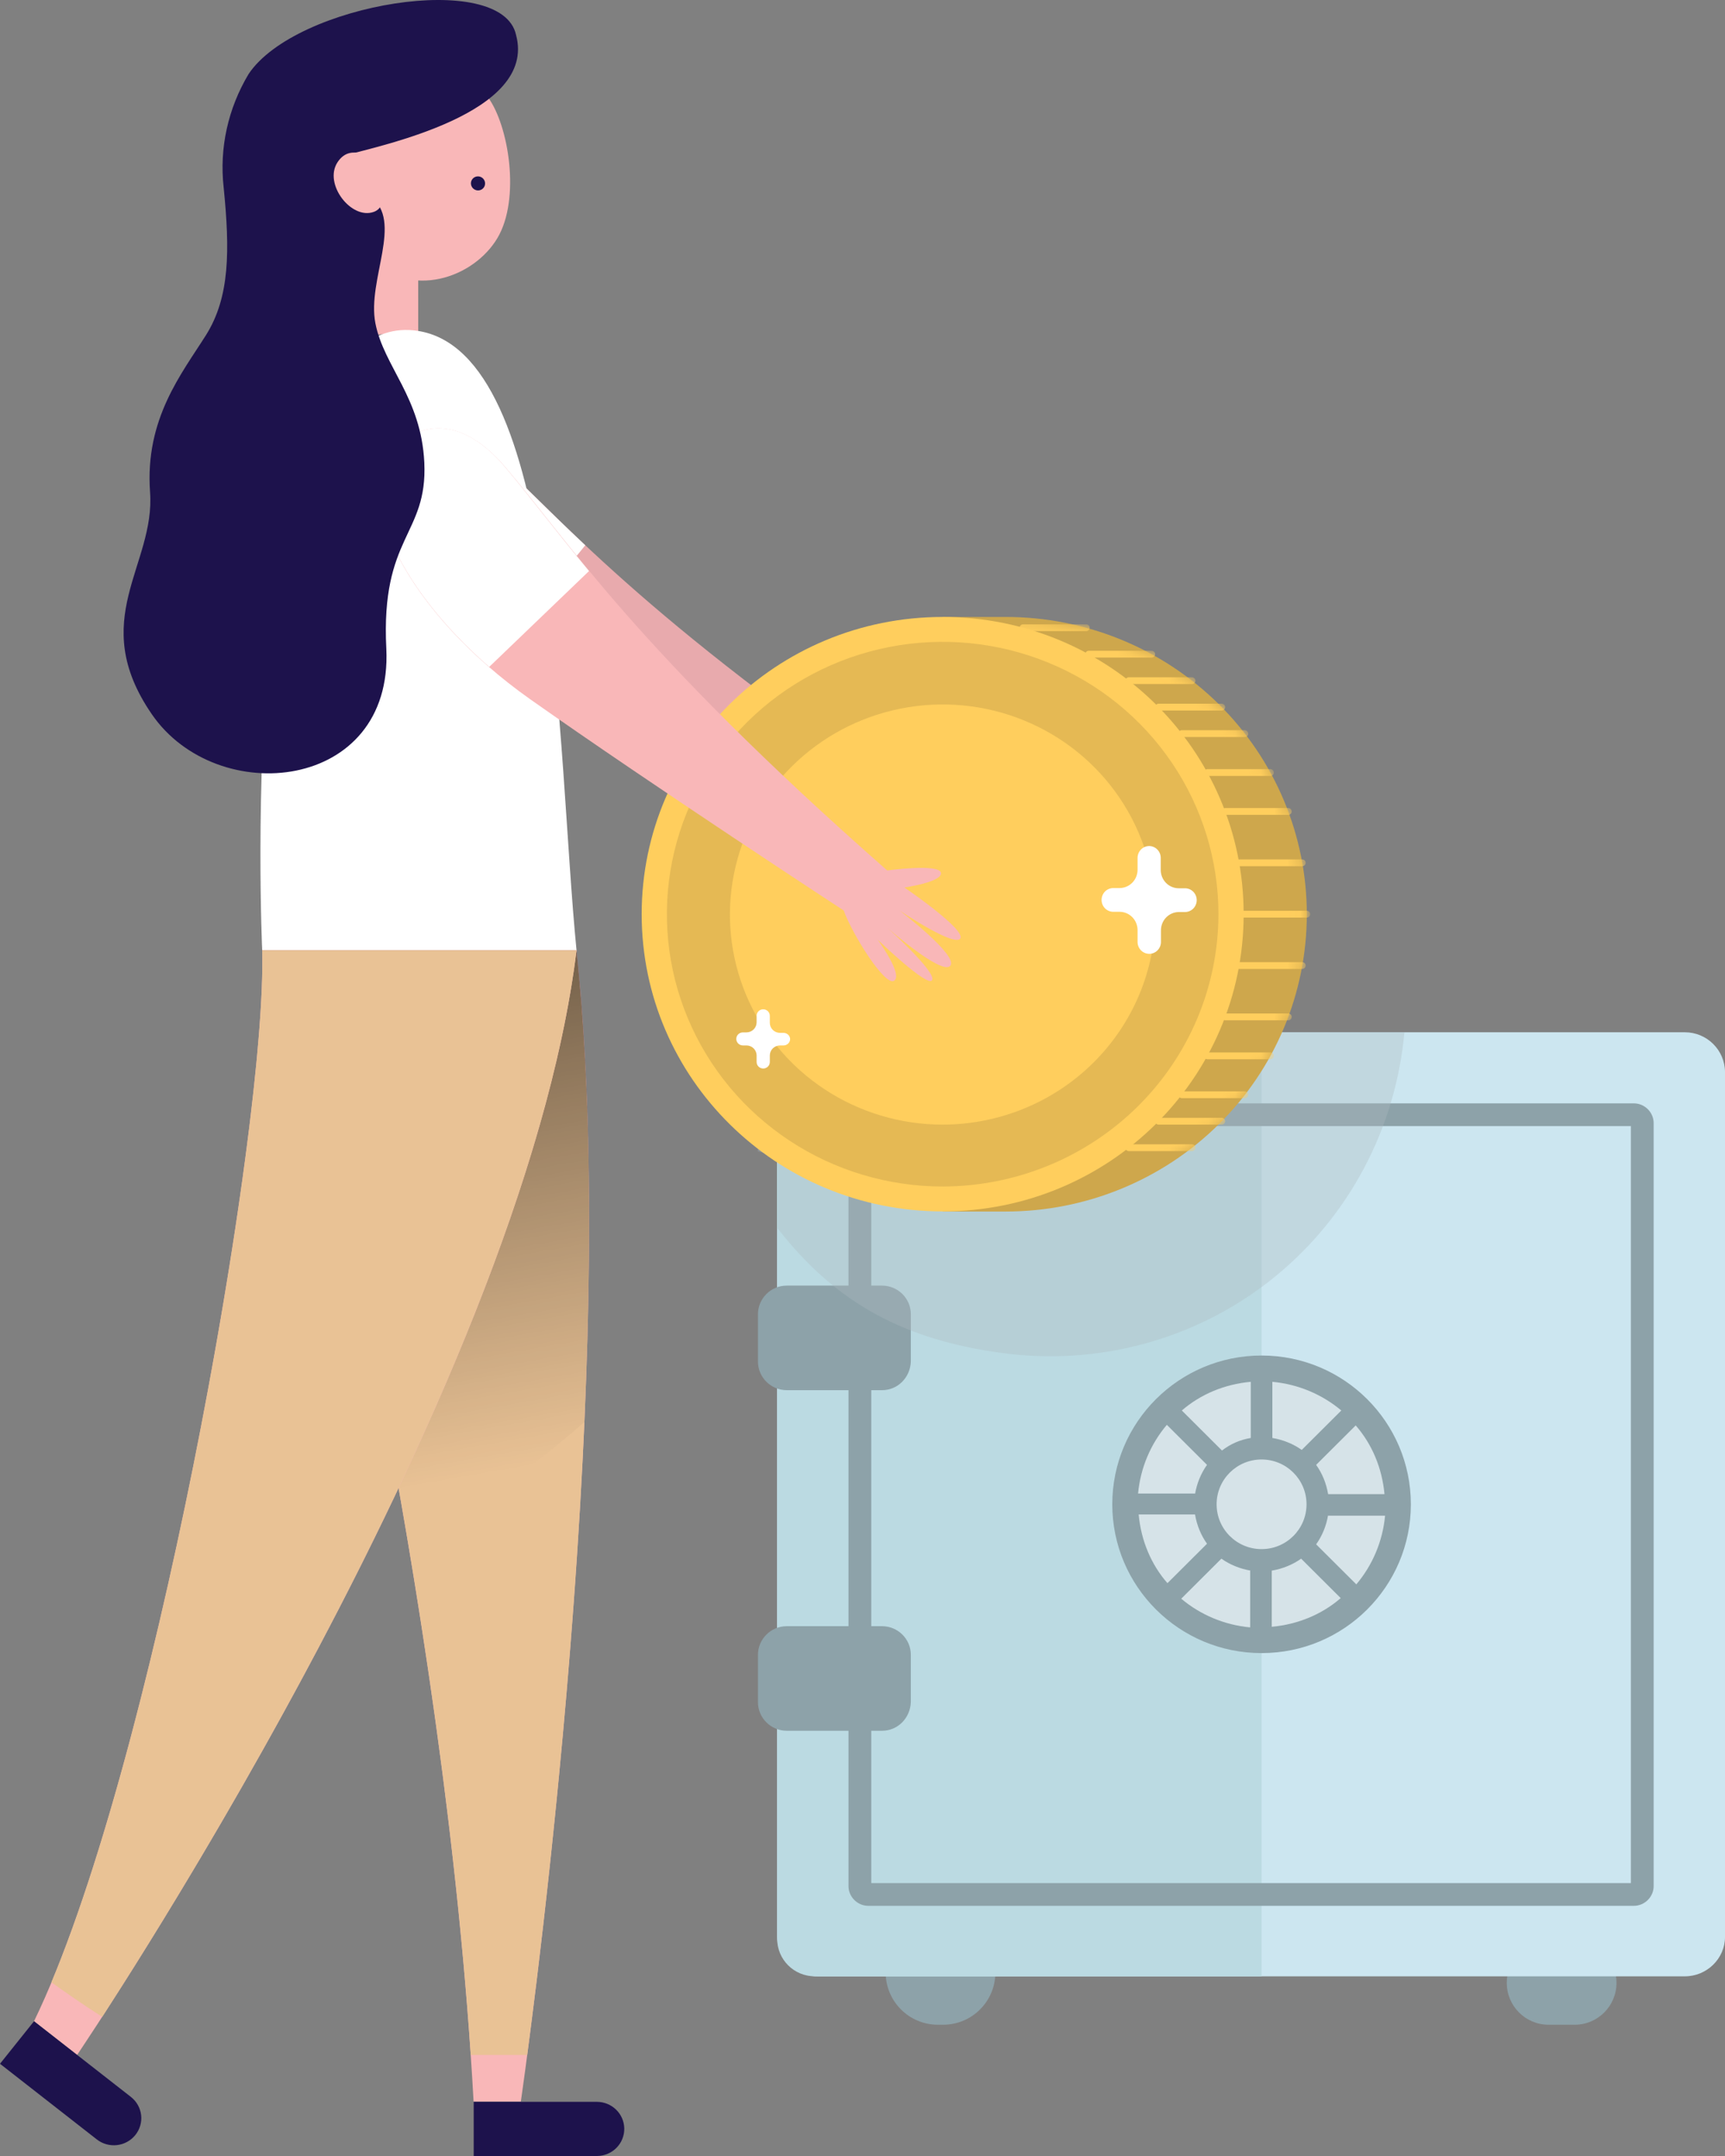 <svg width="132" height="165" viewBox="0 0 132 165" fill="none" xmlns="http://www.w3.org/2000/svg">
<rect x="0" y="0" width="132" height="165" fill="#808080" stroke="none"/>
<g clip-path="url(#clip0)">
<path d="M76.168 148.553H67.772V150.955C67.772 153.164 69.563 154.955 71.772 154.955H72.168C74.377 154.955 76.168 153.164 76.168 150.955V148.553Z" fill="#8DA2A9"/>
<path d="M120.495 148.553H118.502C116.734 148.553 115.301 149.986 115.301 151.754C115.301 153.522 116.734 154.955 118.502 154.955H120.495C122.263 154.955 123.696 153.522 123.696 151.754C123.696 149.986 122.263 148.553 120.495 148.553Z" fill="#8DA2A9"/>
<path d="M128.927 151.25H62.542C60.845 151.25 59.469 149.878 59.469 148.187V83.71C59.469 81.103 61.579 79 64.194 79H128.927C130.624 79 132.001 80.372 132.001 82.064V148.232C132.001 149.878 130.624 151.25 128.927 151.25Z" fill="#CCE6F0"/>
<path d="M96.538 79H63.965C61.487 79 59.469 81.012 59.469 83.481V148.369C59.469 149.97 60.753 151.25 62.359 151.25H96.538V79Z" fill="#BBDAE2"/>
<path d="M125.027 145.854H66.442C65.616 145.854 64.928 145.168 64.928 144.345V87.322C64.928 85.722 66.212 84.441 67.818 84.441H125.027C125.853 84.441 126.541 85.127 126.541 85.95V144.345C126.541 145.168 125.853 145.854 125.027 145.854ZM66.671 144.116H124.798V86.179H67.818C67.176 86.179 66.671 86.682 66.671 87.322V144.116Z" fill="#8DA2A9"/>
<path d="M96.538 126.512C102.847 126.512 107.961 121.414 107.961 115.126C107.961 108.837 102.847 103.739 96.538 103.739C90.229 103.739 85.114 108.837 85.114 115.126C85.114 121.414 90.229 126.512 96.538 126.512Z" fill="#8DA2A9"/>
<path d="M96.537 118.555C98.438 118.555 99.978 117.019 99.978 115.125C99.978 113.231 98.438 111.695 96.537 111.695C94.637 111.695 93.097 113.231 93.097 115.125C93.097 117.019 94.637 118.555 96.537 118.555Z" fill="#D6E3E8"/>
<path d="M95.711 110.049V105.751C93.693 105.934 91.858 106.711 90.436 107.946L93.509 111.01C94.152 110.507 94.886 110.187 95.711 110.049Z" fill="#D6E3E8"/>
<path d="M91.445 114.347C91.583 113.524 91.904 112.747 92.363 112.107L89.289 109.043C88.05 110.506 87.27 112.335 87.087 114.302H91.445V114.347Z" fill="#D6E3E8"/>
<path d="M92.363 118.143C91.904 117.503 91.583 116.725 91.445 115.902H87.133C87.316 117.914 88.096 119.744 89.335 121.161L92.363 118.143Z" fill="#D6E3E8"/>
<path d="M102.639 107.946C101.171 106.711 99.336 105.934 97.363 105.751V110.049C98.189 110.187 98.969 110.507 99.611 110.964L102.639 107.946Z" fill="#D6E3E8"/>
<path d="M101.63 115.948C101.493 116.771 101.172 117.549 100.713 118.189L103.787 121.253C105.025 119.789 105.805 117.96 105.989 115.994H101.63V115.948Z" fill="#D6E3E8"/>
<path d="M95.711 120.201C94.886 120.064 94.106 119.743 93.463 119.286L90.39 122.35C91.858 123.585 93.693 124.362 95.665 124.545V120.201H95.711Z" fill="#D6E3E8"/>
<path d="M100.713 112.107C101.172 112.747 101.493 113.524 101.63 114.348H105.943C105.759 112.336 104.979 110.506 103.741 109.089L100.713 112.107Z" fill="#D6E3E8"/>
<path d="M99.565 119.286C98.923 119.743 98.143 120.064 97.317 120.201V124.499C99.336 124.316 101.171 123.539 102.593 122.304L99.565 119.286Z" fill="#D6E3E8"/>
<path d="M67.497 106.391H60.202C59.009 106.391 58 105.431 58 104.196V100.584C58 99.395 58.963 98.389 60.202 98.389H67.497C68.689 98.389 69.699 99.349 69.699 100.584V104.196C69.653 105.431 68.689 106.391 67.497 106.391Z" fill="#8DA2A9"/>
<path d="M101.612 59.111L98.007 54.471L97.053 55.212C87.306 48.279 72.496 46.274 62.721 53.868C52.947 61.462 51.246 76.294 55.527 87.473L59.5 88.5L59.5 94C64.056 99.866 69.385 102.561 76.679 103.546C83.974 104.531 91.308 102.571 97.069 98.098C102.829 93.624 106.544 87.004 107.396 79.692C108.248 72.381 106.167 64.978 101.612 59.111Z" fill="#ABBBC0" fill-opacity="0.35" style="mix-blend-mode:multiply"/>
<path d="M67.497 132.457H60.202C59.009 132.457 58 131.496 58 130.262V126.649C58 125.46 58.963 124.454 60.202 124.454H67.497C68.689 124.454 69.699 125.414 69.699 126.649V130.262C69.653 131.496 68.689 132.457 67.497 132.457Z" fill="#8DA2A9"/>
</g>
<path d="M37.385 34.592C42.859 39.6 48.968 47.161 70.237 61.594C70.237 61.594 74.093 60.569 74.339 61.252C74.586 61.935 71.697 62.732 71.697 62.732C71.697 62.732 76.748 65.319 76.419 66.064C76.09 66.809 71.585 64.534 71.585 64.534C71.585 64.534 76.477 67.363 75.934 68.237C75.391 69.112 70.816 65.978 70.816 65.978C70.816 65.978 74.929 68.802 74.675 69.492C74.421 70.181 70.208 66.955 70.208 66.955C70.208 66.955 72.468 69.34 71.843 69.915C71.218 70.491 68.242 66.795 67.342 65.071C67.342 65.071 51.677 57.431 41.557 52.043C31.437 46.655 25.732 38.087 28.907 34.163C31.047 31.485 34.218 31.698 37.385 34.592Z" fill="#E8AAAD"/>
<path d="M38.108 49.969L44.786 41.73C41.684 38.818 39.489 36.527 37.403 34.61C34.236 31.717 31.093 31.503 28.925 34.181C26.105 37.622 30.13 44.62 38.108 49.969Z" fill="white"/>
<path d="M32.002 18.786L32.003 25.365L27.818 25.689L28.72 18.353L32.002 18.786Z" fill="#F9B7B8"/>
<path d="M23.023 78.508C23.023 78.508 34.057 121.116 36.24 160.837H39.855C39.855 160.837 47.77 106.657 44.117 72.727L23.023 78.508Z" fill="#F9B7B8"/>
<path d="M45.691 165H36.249V160.855H45.691C46.237 160.86 46.761 161.076 47.149 161.456C47.538 161.836 47.76 162.351 47.77 162.891C47.775 163.164 47.725 163.436 47.623 163.691C47.521 163.945 47.369 164.177 47.175 164.373C46.982 164.569 46.751 164.726 46.496 164.833C46.242 164.941 45.968 164.997 45.691 165Z" fill="#1D124C"/>
<path d="M23.023 78.508C23.023 78.508 33.411 118.618 36.024 157.266H40.342C42.01 144.695 47.227 101.468 44.089 72.727L23.023 78.508Z" fill="#E9C295"/>
<path style="mix-blend-mode:overlay" opacity="0.5" d="M31.247 118.193C36.088 115.588 40.61 112.443 44.726 108.822C45.279 96.343 45.279 83.513 44.117 72.745L23.023 78.508C23.023 78.508 27.454 95.621 31.247 118.193Z" fill="url(#paint0_linear)"/>
<path d="M44.117 72.727C42.59 57.27 42.843 26.947 31.94 25.318C17.797 23.209 20.063 72.727 20.063 72.727H44.117Z" fill="white"/>
<path d="M20.063 72.727C20.447 86.491 11.577 136.212 2.604 154.686L5.901 157.266C5.901 157.266 39.92 107.036 44.117 72.727H20.063Z" fill="#F9B7B8"/>
<path d="M7.409 163.732L0 157.942L2.604 154.686L10.013 160.476C10.23 160.645 10.411 160.854 10.545 161.092C10.68 161.33 10.766 161.592 10.798 161.862C10.831 162.133 10.808 162.407 10.733 162.669C10.658 162.932 10.531 163.177 10.36 163.39C10.189 163.604 9.977 163.783 9.736 163.916C9.495 164.049 9.23 164.134 8.956 164.166C8.682 164.198 8.404 164.176 8.139 164.101C7.873 164.027 7.625 163.902 7.409 163.732Z" fill="#1D124C"/>
<path d="M7.821 154.353C15.061 143.169 40.52 102.097 44.117 72.727H20.063C20.428 85.807 12.429 131.365 3.934 151.707C5.039 152.502 6.416 153.455 7.821 154.353Z" fill="#E9C295"/>
<path d="M76.967 47.216H72.134V48.215C62.711 51.064 53.935 59.722 53.935 69.963C53.935 80.203 62.711 88.843 72.134 91.72V92.719H76.958C83.068 92.72 88.928 90.324 93.249 86.058C97.57 81.793 99.999 76.006 100 69.972C100.001 63.938 97.575 58.15 93.256 53.883C88.936 49.615 83.077 47.217 76.967 47.216V47.216Z" fill="#CEA74C"/>
<path d="M72.134 92.71C84.855 92.71 95.167 82.525 95.167 69.963C95.167 57.4 84.855 47.216 72.134 47.216C59.414 47.216 49.102 57.4 49.102 69.963C49.102 82.525 59.414 92.71 72.134 92.71Z" fill="#FFCE5D"/>
<path d="M72.134 90.804C67.96 90.804 63.88 89.581 60.41 87.291C56.94 85.001 54.235 81.746 52.638 77.938C51.04 74.13 50.623 69.939 51.437 65.896C52.251 61.854 54.261 58.14 57.212 55.225C60.163 52.311 63.924 50.326 68.017 49.522C72.111 48.717 76.354 49.13 80.21 50.708C84.066 52.285 87.362 54.956 89.681 58.384C92 61.811 93.237 65.84 93.237 69.962C93.23 75.488 91.004 80.784 87.048 84.691C83.092 88.598 77.729 90.796 72.134 90.804Z" fill="#E5B954"/>
<path d="M72.135 86.068C68.916 86.068 65.77 85.125 63.093 83.36C60.417 81.595 58.33 79.085 57.097 76.149C55.864 73.213 55.54 69.982 56.166 66.864C56.792 63.746 58.34 60.881 60.614 58.632C62.888 56.382 65.786 54.849 68.942 54.225C72.098 53.602 75.37 53.916 78.345 55.129C81.32 56.342 83.865 58.398 85.657 61.038C87.449 63.678 88.408 66.784 88.414 69.963C88.416 74.23 86.703 78.323 83.65 81.344C80.598 84.364 76.456 86.063 72.135 86.068Z" fill="#FFCE5D"/>
<mask id="mask0" mask-type="alpha" maskUnits="userSpaceOnUse" x="53" y="47" width="47" height="46">
<path d="M76.967 47.216H72.134V48.215C62.711 51.064 53.935 59.722 53.935 69.963C53.935 80.203 62.711 88.843 72.134 91.72V92.719H76.958C83.068 92.72 88.928 90.324 93.249 86.058C97.57 81.793 99.999 76.006 100 69.972C100.001 63.938 97.575 58.15 93.256 53.883C88.936 49.615 83.077 47.217 76.967 47.216V47.216Z" fill="#CEA74C"/>
</mask>
<g mask="url(#mask0)">
<path d="M95.176 69.963H100" stroke="#FFCE5D" stroke-width="0.52" stroke-miterlimit="10" stroke-linecap="round"/>
<path d="M94.829 66.031H99.653" stroke="#FFCE5D" stroke-width="0.52" stroke-miterlimit="10" stroke-linecap="round"/>
<path d="M93.762 62.1H98.585" stroke="#FFCE5D" stroke-width="0.52" stroke-miterlimit="10" stroke-linecap="round"/>
<path d="M92.394 59.121H97.218" stroke="#FFCE5D" stroke-width="0.52" stroke-miterlimit="10" stroke-linecap="round"/>
<path d="M90.436 56.143H95.26" stroke="#FFCE5D" stroke-width="0.52" stroke-miterlimit="10" stroke-linecap="round"/>
<path d="M88.657 54.116H93.49" stroke="#FFCE5D" stroke-width="0.52" stroke-miterlimit="10" stroke-linecap="round"/>
<path d="M86.381 52.091H91.214" stroke="#FFCE5D" stroke-width="0.52" stroke-miterlimit="10" stroke-linecap="round"/>
<path d="M83.309 50.065H88.132" stroke="#FFCE5D" stroke-width="0.52" stroke-miterlimit="10" stroke-linecap="round"/>
<path d="M78.288 48.039H83.121" stroke="#FFCE5D" stroke-width="0.52" stroke-miterlimit="10" stroke-linecap="round"/>
<path d="M94.829 73.894H99.653" stroke="#FFCE5D" stroke-width="0.52" stroke-miterlimit="10" stroke-linecap="round"/>
<path d="M93.762 77.825H98.585" stroke="#FFCE5D" stroke-width="0.52" stroke-miterlimit="10" stroke-linecap="round"/>
<path d="M92.394 80.804H97.218" stroke="#FFCE5D" stroke-width="0.52" stroke-miterlimit="10" stroke-linecap="round"/>
<path d="M90.436 83.783H95.26" stroke="#FFCE5D" stroke-width="0.52" stroke-miterlimit="10" stroke-linecap="round"/>
<path d="M88.657 85.809H93.49" stroke="#FFCE5D" stroke-width="0.52" stroke-miterlimit="10" stroke-linecap="round"/>
<path d="M86.381 87.835H91.214" stroke="#FFCE5D" stroke-width="0.52" stroke-miterlimit="10" stroke-linecap="round"/>
</g>
<path d="M90.679 67.98H90.198C89.833 67.98 89.483 67.832 89.225 67.57C88.967 67.308 88.822 66.953 88.822 66.582V65.656C88.822 65.418 88.73 65.189 88.566 65.019C88.401 64.849 88.178 64.751 87.943 64.747V64.747C87.706 64.747 87.478 64.843 87.31 65.013C87.142 65.184 87.048 65.415 87.048 65.656V66.565C87.048 66.936 86.903 67.291 86.644 67.554C86.386 67.816 86.036 67.963 85.671 67.963H85.19C84.953 67.963 84.725 68.059 84.557 68.229C84.389 68.4 84.295 68.631 84.295 68.872C84.295 69.113 84.389 69.344 84.557 69.515C84.725 69.685 84.953 69.781 85.19 69.781H85.671C86.036 69.781 86.386 69.928 86.644 70.191C86.903 70.453 87.048 70.808 87.048 71.179V72.088C87.048 72.329 87.142 72.56 87.31 72.731C87.478 72.901 87.706 72.997 87.943 72.997C88.181 72.997 88.408 72.901 88.576 72.731C88.744 72.56 88.839 72.329 88.839 72.088V71.229C88.834 71.044 88.866 70.86 88.932 70.688C88.998 70.516 89.097 70.358 89.224 70.225C89.35 70.092 89.502 69.986 89.669 69.912C89.836 69.839 90.016 69.8 90.198 69.798H90.679C90.917 69.798 91.144 69.702 91.312 69.532C91.48 69.361 91.575 69.13 91.575 68.889C91.575 68.648 91.48 68.416 91.312 68.246C91.144 68.076 90.917 67.98 90.679 67.98Z" fill="white"/>
<path d="M59.957 79.046H59.686C59.48 79.046 59.282 78.965 59.136 78.821C58.99 78.677 58.908 78.482 58.908 78.278V77.742C58.908 77.609 58.855 77.482 58.76 77.388C58.665 77.295 58.537 77.242 58.403 77.242C58.268 77.242 58.14 77.295 58.045 77.388C57.95 77.482 57.897 77.609 57.897 77.742V78.241C57.897 78.445 57.815 78.64 57.669 78.784C57.523 78.928 57.325 79.009 57.119 79.009H56.848C56.714 79.009 56.585 79.062 56.49 79.155C56.395 79.249 56.342 79.376 56.342 79.508C56.342 79.641 56.395 79.768 56.49 79.862C56.585 79.955 56.714 80.008 56.848 80.008H57.119C57.325 80.008 57.523 80.089 57.669 80.233C57.815 80.377 57.897 80.572 57.897 80.776V81.275C57.897 81.408 57.95 81.535 58.045 81.629C58.14 81.722 58.268 81.775 58.403 81.775C58.537 81.775 58.665 81.722 58.76 81.629C58.855 81.535 58.908 81.408 58.908 81.275V80.776C58.908 80.572 58.99 80.377 59.136 80.233C59.282 80.089 59.48 80.008 59.686 80.008H59.957C60.092 80.008 60.22 79.955 60.315 79.862C60.41 79.768 60.463 79.641 60.463 79.508C60.454 79.383 60.396 79.265 60.302 79.179C60.209 79.093 60.085 79.046 59.957 79.046Z" fill="white"/>
<path d="M38.631 35.711C43.452 41.341 48.574 49.634 67.89 66.616C67.89 66.616 71.845 66.077 71.999 66.788C72.153 67.498 69.209 67.921 69.209 67.921C69.209 67.921 73.905 71.122 73.484 71.82C73.062 72.519 68.856 69.694 68.856 69.694C68.856 69.694 73.356 73.137 72.721 73.908C72.085 74.68 67.94 71.034 67.94 71.034C67.94 71.034 71.633 74.36 71.332 75.003C71.032 75.646 67.165 71.917 67.165 71.917C67.165 71.917 69.108 74.561 68.428 75.052C67.748 75.544 65.228 71.523 64.561 69.68C64.561 69.68 49.964 60.139 40.584 53.523C31.203 46.906 26.624 37.766 30.271 34.227C32.751 31.84 35.837 32.445 38.631 35.711Z" fill="#F9B7B8"/>
<path d="M37.434 51.04L45.072 43.703C42.353 40.428 40.466 37.878 38.622 35.71C35.857 32.436 32.743 31.84 30.28 34.217C27.063 37.301 30.195 44.752 37.434 51.04Z" fill="white"/>
<path d="M28.063 19.685C31.474 22.998 36.262 21.24 38.057 18.23C39.852 15.221 38.921 9.59 37.341 7.444C36.598 6.644 35.682 6.022 34.663 5.625C33.645 5.228 32.55 5.066 31.464 5.153C30.377 5.239 29.327 5.571 28.393 6.124C27.46 6.676 26.667 7.434 26.076 8.34C22.445 13.597 26.858 18.524 28.063 19.685Z" fill="#F9B7B8"/>
<path d="M28.341 15.05C27.374 14.194 26.683 13.107 26.344 11.909C29.08 11.143 41.1 8.692 39.491 2.682C38.419 -2.326 22.639 0.261 19.023 5.665C17.441 8.313 16.775 11.348 17.116 14.357C17.595 19.161 17.595 22.735 15.758 25.654C13.92 28.573 11.074 32.056 11.483 37.663C11.893 43.27 6.63 47.417 11.623 54.669C16.617 61.92 30.082 60.571 29.562 49.653C29.123 40.998 32.728 40.979 32.469 35.4C32.229 30.402 29.373 28.065 28.724 24.731C28.075 21.396 30.907 16.897 28.341 15.05Z" fill="#1D124C"/>
<path d="M28.768 12.403C28.768 12.403 26.907 10.759 25.826 12.42C24.744 14.081 26.886 16.835 28.596 16.218C29.882 15.763 29.152 13.594 28.768 12.403Z" fill="#F9B7B8"/>
<path d="M36.279 14.482C36.528 14.649 36.864 14.584 37.029 14.338C37.195 14.091 37.127 13.757 36.877 13.59C36.628 13.424 36.292 13.489 36.126 13.735C35.961 13.981 36.029 14.316 36.279 14.482Z" fill="#1D124C"/>
<defs>
<linearGradient id="paint0_linear" x1="33.392" y1="74.595" x2="40.697" y2="116.549" gradientUnits="userSpaceOnUse">
<stop/>
<stop offset="0.9" stop-opacity="0"/>
</linearGradient>
<clipPath id="clip0">
<rect width="74" height="76" fill="white" transform="translate(58 79)"/>
</clipPath>
</defs>
</svg>
